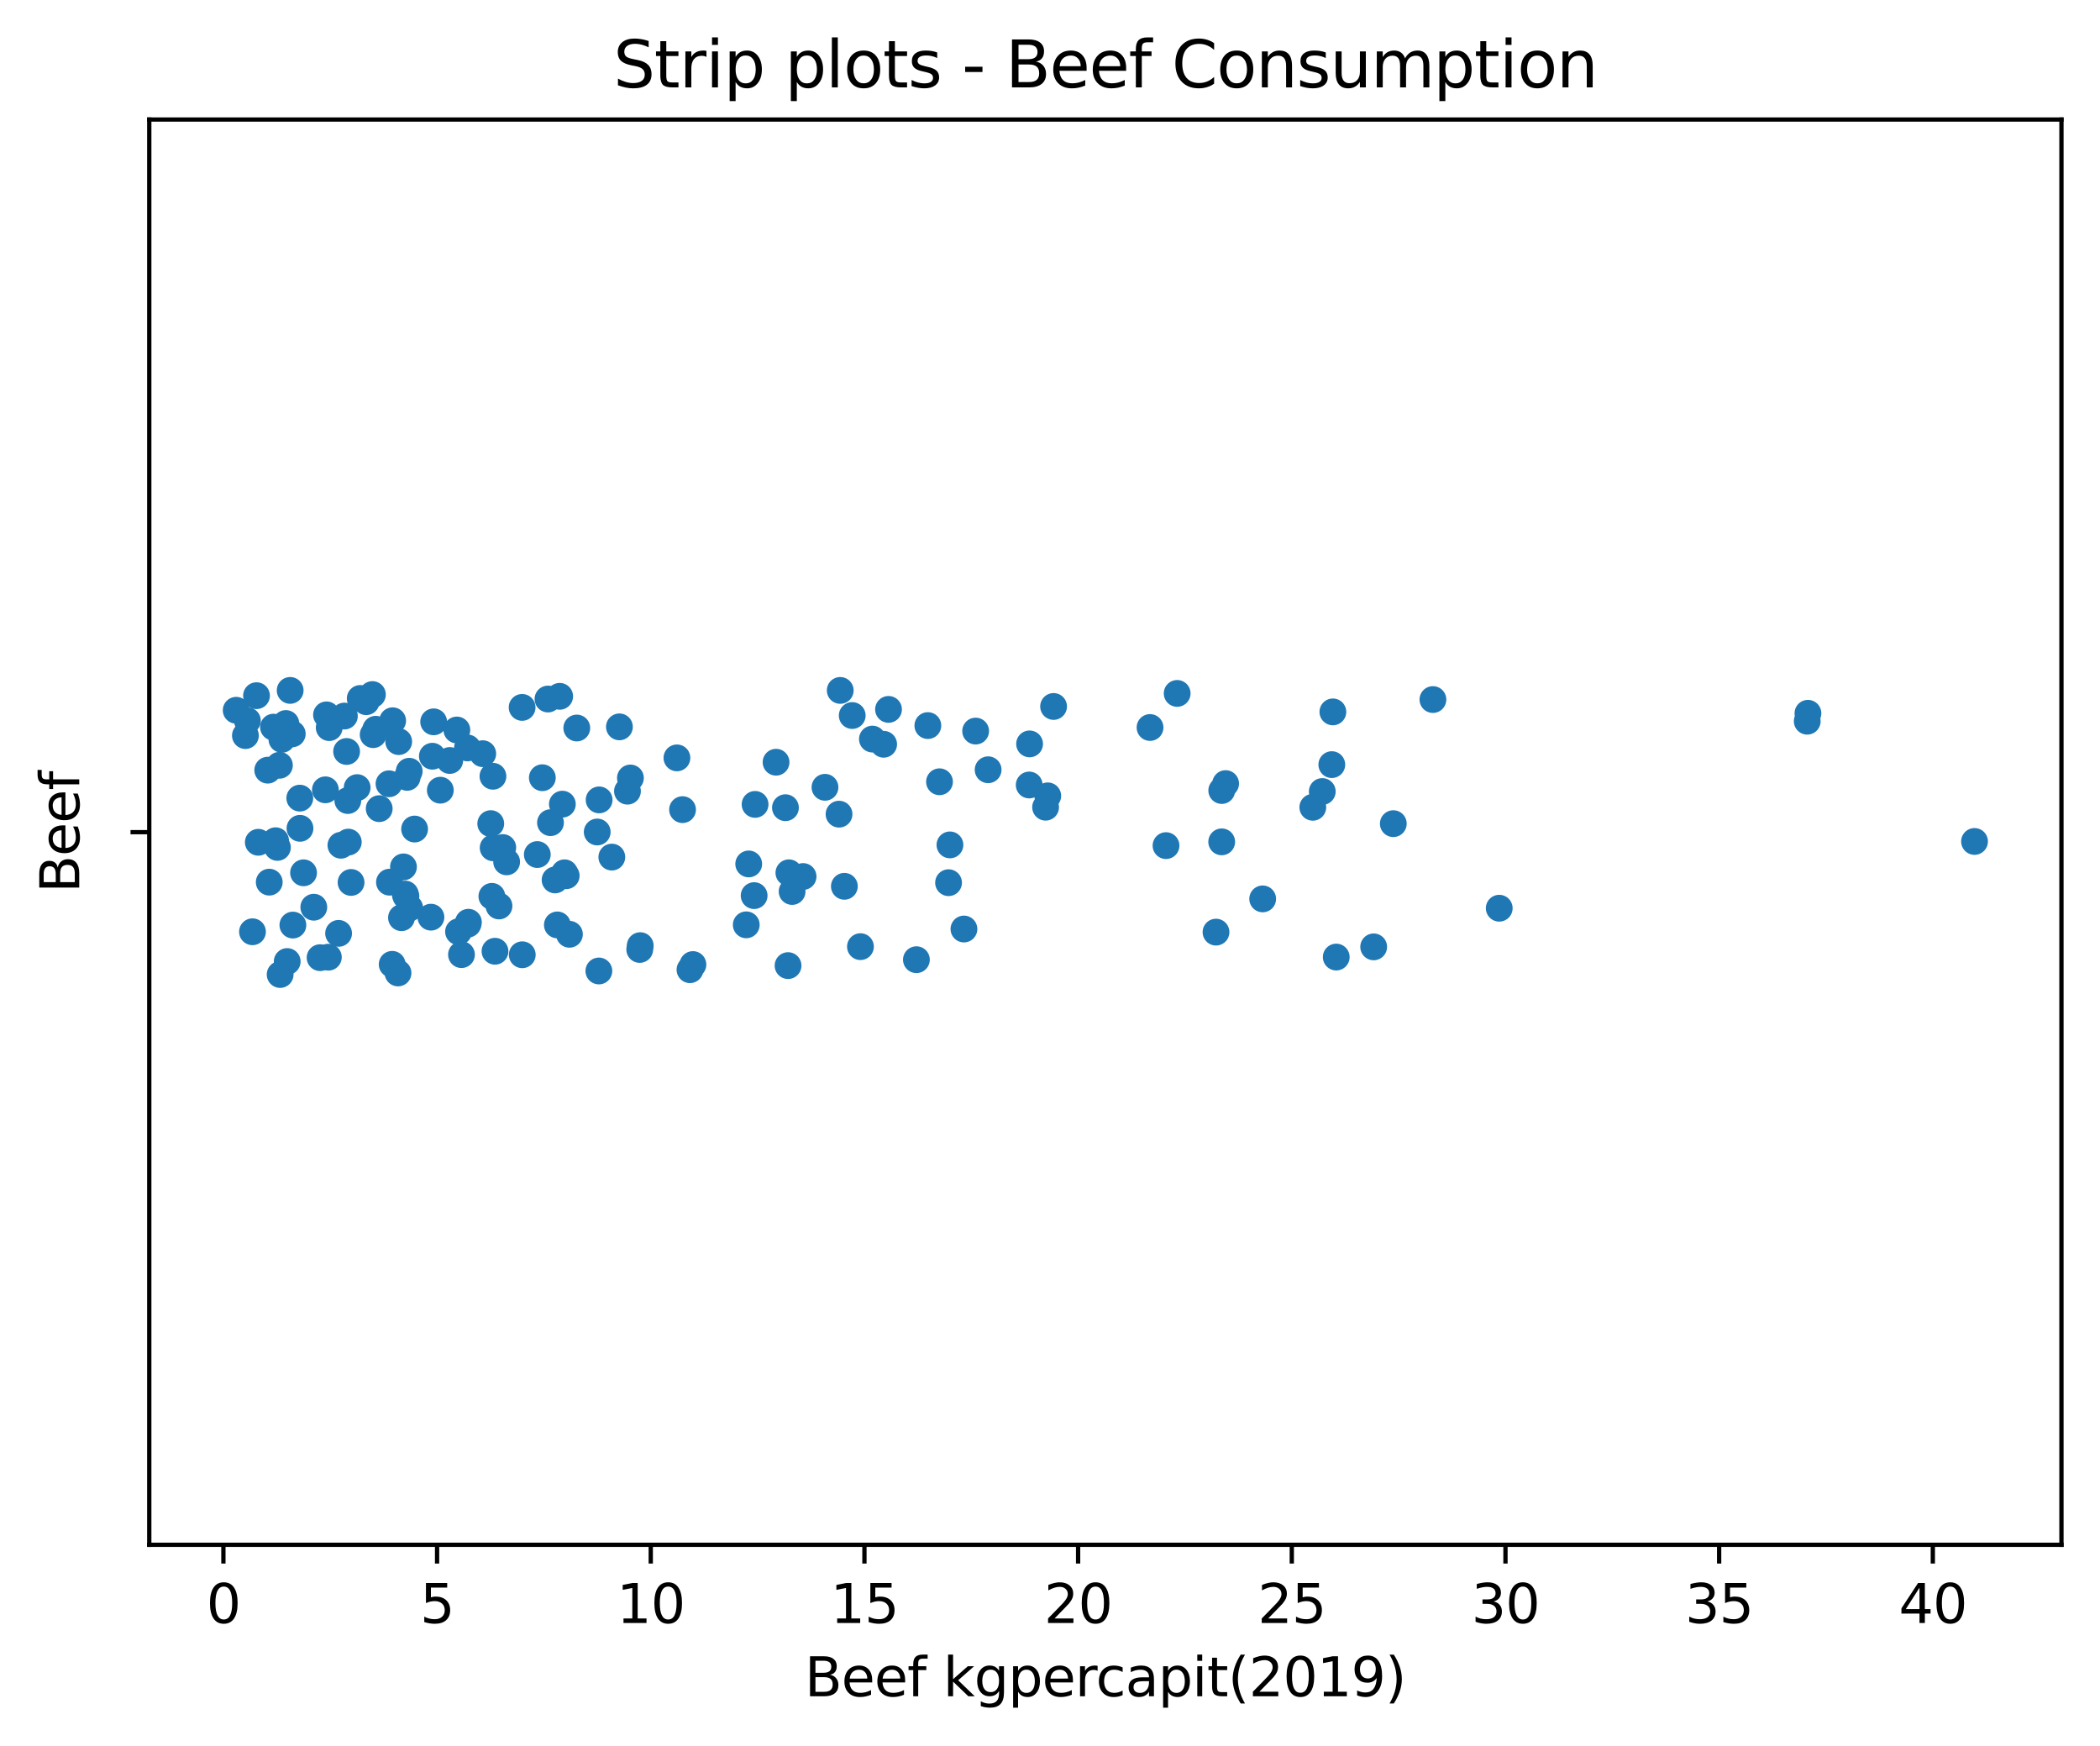 <?xml version="1.0" encoding="utf-8" standalone="no"?>
<!DOCTYPE svg PUBLIC "-//W3C//DTD SVG 1.1//EN"
  "http://www.w3.org/Graphics/SVG/1.1/DTD/svg11.dtd">
<svg xmlns:xlink="http://www.w3.org/1999/xlink" width="392.198pt" height="325.986pt" viewBox="0 0 392.198 325.986" xmlns="http://www.w3.org/2000/svg" version="1.1">
 <defs>
  <style type="text/css">*{stroke-linejoin: round; stroke-linecap: butt}</style>
 </defs>
 <g id="figure_1">
  <g id="patch_1">
   <path d="M 0 325.986 
L 392.198 325.986 
L 392.198 0 
L 0 0 
L 0 325.986 
z
" style="fill: none"/>
  </g>
  <g id="axes_1">
   <g id="patch_2">
    <path d="M 27.878 288.43 
L 384.998 288.43 
L 384.998 22.318 
L 27.878 22.318 
L 27.878 288.43 
z
" style="fill: none"/>
   </g>
   <g id="matplotlib.axis_1">
    <g id="xtick_1">
     <g id="line2d_1">
      <defs>
       <path id="m539101f101" d="M 0 0 
L 0 3.5 
" style="stroke: #000000; stroke-width: 0.8"/>
      </defs>
      <g>
       <use xlink:href="#m539101f101" x="41.722" y="288.43" style="stroke: #000000; stroke-width: 0.8"/>
      </g>
     </g>
     <g id="text_1">
      <!-- 0 -->
      <g transform="translate(38.541 303.029) scale(0.1 -0.1)">
       <defs>
        <path id="DejaVuSans-30" d="M 2034 4250 
Q 1547 4250 1301 3770 
Q 1056 3291 1056 2328 
Q 1056 1369 1301 889 
Q 1547 409 2034 409 
Q 2525 409 2770 889 
Q 3016 1369 3016 2328 
Q 3016 3291 2770 3770 
Q 2525 4250 2034 4250 
z
M 2034 4750 
Q 2819 4750 3233 4129 
Q 3647 3509 3647 2328 
Q 3647 1150 3233 529 
Q 2819 -91 2034 -91 
Q 1250 -91 836 529 
Q 422 1150 422 2328 
Q 422 3509 836 4129 
Q 1250 4750 2034 4750 
z
" transform="scale(0.016)"/>
       </defs>
       <use xlink:href="#DejaVuSans-30"/>
      </g>
     </g>
    </g>
    <g id="xtick_2">
     <g id="line2d_2">
      <g>
       <use xlink:href="#m539101f101" x="81.629" y="288.43" style="stroke: #000000; stroke-width: 0.8"/>
      </g>
     </g>
     <g id="text_2">
      <!-- 5 -->
      <g transform="translate(78.448 303.029) scale(0.1 -0.1)">
       <defs>
        <path id="DejaVuSans-35" d="M 691 4666 
L 3169 4666 
L 3169 4134 
L 1269 4134 
L 1269 2991 
Q 1406 3038 1543 3061 
Q 1681 3084 1819 3084 
Q 2600 3084 3056 2656 
Q 3513 2228 3513 1497 
Q 3513 744 3044 326 
Q 2575 -91 1722 -91 
Q 1428 -91 1123 -41 
Q 819 9 494 109 
L 494 744 
Q 775 591 1075 516 
Q 1375 441 1709 441 
Q 2250 441 2565 725 
Q 2881 1009 2881 1497 
Q 2881 1984 2565 2268 
Q 2250 2553 1709 2553 
Q 1456 2553 1204 2497 
Q 953 2441 691 2322 
L 691 4666 
z
" transform="scale(0.016)"/>
       </defs>
       <use xlink:href="#DejaVuSans-35"/>
      </g>
     </g>
    </g>
    <g id="xtick_3">
     <g id="line2d_3">
      <g>
       <use xlink:href="#m539101f101" x="121.536" y="288.43" style="stroke: #000000; stroke-width: 0.8"/>
      </g>
     </g>
     <g id="text_3">
      <!-- 10 -->
      <g transform="translate(115.173 303.029) scale(0.1 -0.1)">
       <defs>
        <path id="DejaVuSans-31" d="M 794 531 
L 1825 531 
L 1825 4091 
L 703 3866 
L 703 4441 
L 1819 4666 
L 2450 4666 
L 2450 531 
L 3481 531 
L 3481 0 
L 794 0 
L 794 531 
z
" transform="scale(0.016)"/>
       </defs>
       <use xlink:href="#DejaVuSans-31"/>
       <use xlink:href="#DejaVuSans-30" x="63.623"/>
      </g>
     </g>
    </g>
    <g id="xtick_4">
     <g id="line2d_4">
      <g>
       <use xlink:href="#m539101f101" x="161.443" y="288.43" style="stroke: #000000; stroke-width: 0.8"/>
      </g>
     </g>
     <g id="text_4">
      <!-- 15 -->
      <g transform="translate(155.08 303.029) scale(0.1 -0.1)">
       <use xlink:href="#DejaVuSans-31"/>
       <use xlink:href="#DejaVuSans-35" x="63.623"/>
      </g>
     </g>
    </g>
    <g id="xtick_5">
     <g id="line2d_5">
      <g>
       <use xlink:href="#m539101f101" x="201.349" y="288.43" style="stroke: #000000; stroke-width: 0.8"/>
      </g>
     </g>
     <g id="text_5">
      <!-- 20 -->
      <g transform="translate(194.987 303.029) scale(0.1 -0.1)">
       <defs>
        <path id="DejaVuSans-32" d="M 1228 531 
L 3431 531 
L 3431 0 
L 469 0 
L 469 531 
Q 828 903 1448 1529 
Q 2069 2156 2228 2338 
Q 2531 2678 2651 2914 
Q 2772 3150 2772 3378 
Q 2772 3750 2511 3984 
Q 2250 4219 1831 4219 
Q 1534 4219 1204 4116 
Q 875 4013 500 3803 
L 500 4441 
Q 881 4594 1212 4672 
Q 1544 4750 1819 4750 
Q 2544 4750 2975 4387 
Q 3406 4025 3406 3419 
Q 3406 3131 3298 2873 
Q 3191 2616 2906 2266 
Q 2828 2175 2409 1742 
Q 1991 1309 1228 531 
z
" transform="scale(0.016)"/>
       </defs>
       <use xlink:href="#DejaVuSans-32"/>
       <use xlink:href="#DejaVuSans-30" x="63.623"/>
      </g>
     </g>
    </g>
    <g id="xtick_6">
     <g id="line2d_6">
      <g>
       <use xlink:href="#m539101f101" x="241.256" y="288.43" style="stroke: #000000; stroke-width: 0.8"/>
      </g>
     </g>
     <g id="text_6">
      <!-- 25 -->
      <g transform="translate(234.893 303.029) scale(0.1 -0.1)">
       <use xlink:href="#DejaVuSans-32"/>
       <use xlink:href="#DejaVuSans-35" x="63.623"/>
      </g>
     </g>
    </g>
    <g id="xtick_7">
     <g id="line2d_7">
      <g>
       <use xlink:href="#m539101f101" x="281.163" y="288.43" style="stroke: #000000; stroke-width: 0.8"/>
      </g>
     </g>
     <g id="text_7">
      <!-- 30 -->
      <g transform="translate(274.8 303.029) scale(0.1 -0.1)">
       <defs>
        <path id="DejaVuSans-33" d="M 2597 2516 
Q 3050 2419 3304 2112 
Q 3559 1806 3559 1356 
Q 3559 666 3084 287 
Q 2609 -91 1734 -91 
Q 1441 -91 1130 -33 
Q 819 25 488 141 
L 488 750 
Q 750 597 1062 519 
Q 1375 441 1716 441 
Q 2309 441 2620 675 
Q 2931 909 2931 1356 
Q 2931 1769 2642 2001 
Q 2353 2234 1838 2234 
L 1294 2234 
L 1294 2753 
L 1863 2753 
Q 2328 2753 2575 2939 
Q 2822 3125 2822 3475 
Q 2822 3834 2567 4026 
Q 2313 4219 1838 4219 
Q 1578 4219 1281 4162 
Q 984 4106 628 3988 
L 628 4550 
Q 988 4650 1302 4700 
Q 1616 4750 1894 4750 
Q 2613 4750 3031 4423 
Q 3450 4097 3450 3541 
Q 3450 3153 3228 2886 
Q 3006 2619 2597 2516 
z
" transform="scale(0.016)"/>
       </defs>
       <use xlink:href="#DejaVuSans-33"/>
       <use xlink:href="#DejaVuSans-30" x="63.623"/>
      </g>
     </g>
    </g>
    <g id="xtick_8">
     <g id="line2d_8">
      <g>
       <use xlink:href="#m539101f101" x="321.069" y="288.43" style="stroke: #000000; stroke-width: 0.8"/>
      </g>
     </g>
     <g id="text_8">
      <!-- 35 -->
      <g transform="translate(314.707 303.029) scale(0.1 -0.1)">
       <use xlink:href="#DejaVuSans-33"/>
       <use xlink:href="#DejaVuSans-35" x="63.623"/>
      </g>
     </g>
    </g>
    <g id="xtick_9">
     <g id="line2d_9">
      <g>
       <use xlink:href="#m539101f101" x="360.976" y="288.43" style="stroke: #000000; stroke-width: 0.8"/>
      </g>
     </g>
     <g id="text_9">
      <!-- 40 -->
      <g transform="translate(354.614 303.029) scale(0.1 -0.1)">
       <defs>
        <path id="DejaVuSans-34" d="M 2419 4116 
L 825 1625 
L 2419 1625 
L 2419 4116 
z
M 2253 4666 
L 3047 4666 
L 3047 1625 
L 3713 1625 
L 3713 1100 
L 3047 1100 
L 3047 0 
L 2419 0 
L 2419 1100 
L 313 1100 
L 313 1709 
L 2253 4666 
z
" transform="scale(0.016)"/>
       </defs>
       <use xlink:href="#DejaVuSans-34"/>
       <use xlink:href="#DejaVuSans-30" x="63.623"/>
      </g>
     </g>
    </g>
    <g id="text_10">
     <!-- Beef kgpercapit(2019) -->
     <g transform="translate(150.279 316.707) scale(0.1 -0.1)">
      <defs>
       <path id="DejaVuSans-42" d="M 1259 2228 
L 1259 519 
L 2272 519 
Q 2781 519 3026 730 
Q 3272 941 3272 1375 
Q 3272 1813 3026 2020 
Q 2781 2228 2272 2228 
L 1259 2228 
z
M 1259 4147 
L 1259 2741 
L 2194 2741 
Q 2656 2741 2882 2914 
Q 3109 3088 3109 3444 
Q 3109 3797 2882 3972 
Q 2656 4147 2194 4147 
L 1259 4147 
z
M 628 4666 
L 2241 4666 
Q 2963 4666 3353 4366 
Q 3744 4066 3744 3513 
Q 3744 3084 3544 2831 
Q 3344 2578 2956 2516 
Q 3422 2416 3680 2098 
Q 3938 1781 3938 1306 
Q 3938 681 3513 340 
Q 3088 0 2303 0 
L 628 0 
L 628 4666 
z
" transform="scale(0.016)"/>
       <path id="DejaVuSans-65" d="M 3597 1894 
L 3597 1613 
L 953 1613 
Q 991 1019 1311 708 
Q 1631 397 2203 397 
Q 2534 397 2845 478 
Q 3156 559 3463 722 
L 3463 178 
Q 3153 47 2828 -22 
Q 2503 -91 2169 -91 
Q 1331 -91 842 396 
Q 353 884 353 1716 
Q 353 2575 817 3079 
Q 1281 3584 2069 3584 
Q 2775 3584 3186 3129 
Q 3597 2675 3597 1894 
z
M 3022 2063 
Q 3016 2534 2758 2815 
Q 2500 3097 2075 3097 
Q 1594 3097 1305 2825 
Q 1016 2553 972 2059 
L 3022 2063 
z
" transform="scale(0.016)"/>
       <path id="DejaVuSans-66" d="M 2375 4863 
L 2375 4384 
L 1825 4384 
Q 1516 4384 1395 4259 
Q 1275 4134 1275 3809 
L 1275 3500 
L 2222 3500 
L 2222 3053 
L 1275 3053 
L 1275 0 
L 697 0 
L 697 3053 
L 147 3053 
L 147 3500 
L 697 3500 
L 697 3744 
Q 697 4328 969 4595 
Q 1241 4863 1831 4863 
L 2375 4863 
z
" transform="scale(0.016)"/>
       <path id="DejaVuSans-20" transform="scale(0.016)"/>
       <path id="DejaVuSans-6b" d="M 581 4863 
L 1159 4863 
L 1159 1991 
L 2875 3500 
L 3609 3500 
L 1753 1863 
L 3688 0 
L 2938 0 
L 1159 1709 
L 1159 0 
L 581 0 
L 581 4863 
z
" transform="scale(0.016)"/>
       <path id="DejaVuSans-67" d="M 2906 1791 
Q 2906 2416 2648 2759 
Q 2391 3103 1925 3103 
Q 1463 3103 1205 2759 
Q 947 2416 947 1791 
Q 947 1169 1205 825 
Q 1463 481 1925 481 
Q 2391 481 2648 825 
Q 2906 1169 2906 1791 
z
M 3481 434 
Q 3481 -459 3084 -895 
Q 2688 -1331 1869 -1331 
Q 1566 -1331 1297 -1286 
Q 1028 -1241 775 -1147 
L 775 -588 
Q 1028 -725 1275 -790 
Q 1522 -856 1778 -856 
Q 2344 -856 2625 -561 
Q 2906 -266 2906 331 
L 2906 616 
Q 2728 306 2450 153 
Q 2172 0 1784 0 
Q 1141 0 747 490 
Q 353 981 353 1791 
Q 353 2603 747 3093 
Q 1141 3584 1784 3584 
Q 2172 3584 2450 3431 
Q 2728 3278 2906 2969 
L 2906 3500 
L 3481 3500 
L 3481 434 
z
" transform="scale(0.016)"/>
       <path id="DejaVuSans-70" d="M 1159 525 
L 1159 -1331 
L 581 -1331 
L 581 3500 
L 1159 3500 
L 1159 2969 
Q 1341 3281 1617 3432 
Q 1894 3584 2278 3584 
Q 2916 3584 3314 3078 
Q 3713 2572 3713 1747 
Q 3713 922 3314 415 
Q 2916 -91 2278 -91 
Q 1894 -91 1617 61 
Q 1341 213 1159 525 
z
M 3116 1747 
Q 3116 2381 2855 2742 
Q 2594 3103 2138 3103 
Q 1681 3103 1420 2742 
Q 1159 2381 1159 1747 
Q 1159 1113 1420 752 
Q 1681 391 2138 391 
Q 2594 391 2855 752 
Q 3116 1113 3116 1747 
z
" transform="scale(0.016)"/>
       <path id="DejaVuSans-72" d="M 2631 2963 
Q 2534 3019 2420 3045 
Q 2306 3072 2169 3072 
Q 1681 3072 1420 2755 
Q 1159 2438 1159 1844 
L 1159 0 
L 581 0 
L 581 3500 
L 1159 3500 
L 1159 2956 
Q 1341 3275 1631 3429 
Q 1922 3584 2338 3584 
Q 2397 3584 2469 3576 
Q 2541 3569 2628 3553 
L 2631 2963 
z
" transform="scale(0.016)"/>
       <path id="DejaVuSans-63" d="M 3122 3366 
L 3122 2828 
Q 2878 2963 2633 3030 
Q 2388 3097 2138 3097 
Q 1578 3097 1268 2742 
Q 959 2388 959 1747 
Q 959 1106 1268 751 
Q 1578 397 2138 397 
Q 2388 397 2633 464 
Q 2878 531 3122 666 
L 3122 134 
Q 2881 22 2623 -34 
Q 2366 -91 2075 -91 
Q 1284 -91 818 406 
Q 353 903 353 1747 
Q 353 2603 823 3093 
Q 1294 3584 2113 3584 
Q 2378 3584 2631 3529 
Q 2884 3475 3122 3366 
z
" transform="scale(0.016)"/>
       <path id="DejaVuSans-61" d="M 2194 1759 
Q 1497 1759 1228 1600 
Q 959 1441 959 1056 
Q 959 750 1161 570 
Q 1363 391 1709 391 
Q 2188 391 2477 730 
Q 2766 1069 2766 1631 
L 2766 1759 
L 2194 1759 
z
M 3341 1997 
L 3341 0 
L 2766 0 
L 2766 531 
Q 2569 213 2275 61 
Q 1981 -91 1556 -91 
Q 1019 -91 701 211 
Q 384 513 384 1019 
Q 384 1609 779 1909 
Q 1175 2209 1959 2209 
L 2766 2209 
L 2766 2266 
Q 2766 2663 2505 2880 
Q 2244 3097 1772 3097 
Q 1472 3097 1187 3025 
Q 903 2953 641 2809 
L 641 3341 
Q 956 3463 1253 3523 
Q 1550 3584 1831 3584 
Q 2591 3584 2966 3190 
Q 3341 2797 3341 1997 
z
" transform="scale(0.016)"/>
       <path id="DejaVuSans-69" d="M 603 3500 
L 1178 3500 
L 1178 0 
L 603 0 
L 603 3500 
z
M 603 4863 
L 1178 4863 
L 1178 4134 
L 603 4134 
L 603 4863 
z
" transform="scale(0.016)"/>
       <path id="DejaVuSans-74" d="M 1172 4494 
L 1172 3500 
L 2356 3500 
L 2356 3053 
L 1172 3053 
L 1172 1153 
Q 1172 725 1289 603 
Q 1406 481 1766 481 
L 2356 481 
L 2356 0 
L 1766 0 
Q 1100 0 847 248 
Q 594 497 594 1153 
L 594 3053 
L 172 3053 
L 172 3500 
L 594 3500 
L 594 4494 
L 1172 4494 
z
" transform="scale(0.016)"/>
       <path id="DejaVuSans-28" d="M 1984 4856 
Q 1566 4138 1362 3434 
Q 1159 2731 1159 2009 
Q 1159 1288 1364 580 
Q 1569 -128 1984 -844 
L 1484 -844 
Q 1016 -109 783 600 
Q 550 1309 550 2009 
Q 550 2706 781 3412 
Q 1013 4119 1484 4856 
L 1984 4856 
z
" transform="scale(0.016)"/>
       <path id="DejaVuSans-39" d="M 703 97 
L 703 672 
Q 941 559 1184 500 
Q 1428 441 1663 441 
Q 2288 441 2617 861 
Q 2947 1281 2994 2138 
Q 2813 1869 2534 1725 
Q 2256 1581 1919 1581 
Q 1219 1581 811 2004 
Q 403 2428 403 3163 
Q 403 3881 828 4315 
Q 1253 4750 1959 4750 
Q 2769 4750 3195 4129 
Q 3622 3509 3622 2328 
Q 3622 1225 3098 567 
Q 2575 -91 1691 -91 
Q 1453 -91 1209 -44 
Q 966 3 703 97 
z
M 1959 2075 
Q 2384 2075 2632 2365 
Q 2881 2656 2881 3163 
Q 2881 3666 2632 3958 
Q 2384 4250 1959 4250 
Q 1534 4250 1286 3958 
Q 1038 3666 1038 3163 
Q 1038 2656 1286 2365 
Q 1534 2075 1959 2075 
z
" transform="scale(0.016)"/>
       <path id="DejaVuSans-29" d="M 513 4856 
L 1013 4856 
Q 1481 4119 1714 3412 
Q 1947 2706 1947 2009 
Q 1947 1309 1714 600 
Q 1481 -109 1013 -844 
L 513 -844 
Q 928 -128 1133 580 
Q 1338 1288 1338 2009 
Q 1338 2731 1133 3434 
Q 928 4138 513 4856 
z
" transform="scale(0.016)"/>
      </defs>
      <use xlink:href="#DejaVuSans-42"/>
      <use xlink:href="#DejaVuSans-65" x="68.604"/>
      <use xlink:href="#DejaVuSans-65" x="130.127"/>
      <use xlink:href="#DejaVuSans-66" x="191.65"/>
      <use xlink:href="#DejaVuSans-20" x="226.855"/>
      <use xlink:href="#DejaVuSans-6b" x="258.643"/>
      <use xlink:href="#DejaVuSans-67" x="316.553"/>
      <use xlink:href="#DejaVuSans-70" x="380.029"/>
      <use xlink:href="#DejaVuSans-65" x="443.506"/>
      <use xlink:href="#DejaVuSans-72" x="505.029"/>
      <use xlink:href="#DejaVuSans-63" x="543.893"/>
      <use xlink:href="#DejaVuSans-61" x="598.873"/>
      <use xlink:href="#DejaVuSans-70" x="660.152"/>
      <use xlink:href="#DejaVuSans-69" x="723.629"/>
      <use xlink:href="#DejaVuSans-74" x="751.412"/>
      <use xlink:href="#DejaVuSans-28" x="790.621"/>
      <use xlink:href="#DejaVuSans-32" x="829.635"/>
      <use xlink:href="#DejaVuSans-30" x="893.258"/>
      <use xlink:href="#DejaVuSans-31" x="956.881"/>
      <use xlink:href="#DejaVuSans-39" x="1020.504"/>
      <use xlink:href="#DejaVuSans-29" x="1084.127"/>
     </g>
    </g>
   </g>
   <g id="matplotlib.axis_2">
    <g id="ytick_1">
     <g id="line2d_10">
      <defs>
       <path id="m9197cfff91" d="M 0 0 
L -3.5 0 
" style="stroke: #000000; stroke-width: 0.8"/>
      </defs>
      <g>
       <use xlink:href="#m9197cfff91" x="27.878" y="155.374" style="stroke: #000000; stroke-width: 0.8"/>
      </g>
     </g>
    </g>
    <g id="text_11">
     <!-- Beef -->
     <g transform="translate(14.798 166.718) rotate(-90) scale(0.1 -0.1)">
      <use xlink:href="#DejaVuSans-42"/>
      <use xlink:href="#DejaVuSans-65" x="68.604"/>
      <use xlink:href="#DejaVuSans-65" x="130.127"/>
      <use xlink:href="#DejaVuSans-66" x="191.65"/>
     </g>
    </g>
   </g>
   <g id="patch_3">
    <path d="M 27.878 288.43 
L 27.878 22.318 
" style="fill: none; stroke: #000000; stroke-width: 0.8; stroke-linejoin: miter; stroke-linecap: square"/>
   </g>
   <g id="patch_4">
    <path d="M 384.998 288.43 
L 384.998 22.318 
" style="fill: none; stroke: #000000; stroke-width: 0.8; stroke-linejoin: miter; stroke-linecap: square"/>
   </g>
   <g id="patch_5">
    <path d="M 27.878 288.43 
L 384.998 288.43 
" style="fill: none; stroke: #000000; stroke-width: 0.8; stroke-linejoin: miter; stroke-linecap: square"/>
   </g>
   <g id="patch_6">
    <path d="M 27.878 22.318 
L 384.998 22.318 
" style="fill: none; stroke: #000000; stroke-width: 0.8; stroke-linejoin: miter; stroke-linecap: square"/>
   </g>
   <g id="PathCollection_1">
    <defs>
     <path id="m885dc942b7" d="M 0 2.5 
C 0.663 2.5 1.299 2.237 1.768 1.768 
C 2.237 1.299 2.5 0.663 2.5 0 
C 2.5 -0.663 2.237 -1.299 1.768 -1.768 
C 1.299 -2.237 0.663 -2.5 0 -2.5 
C -0.663 -2.5 -1.299 -2.237 -1.768 -1.768 
C -2.237 -1.299 -2.5 -0.663 -2.5 0 
C -2.5 0.663 -2.237 1.299 -1.768 1.768 
C -1.299 2.237 -0.663 2.5 0 2.5 
z
"/>
    </defs>
    <g clip-path="url(#p17b2473421)">
     <use xlink:href="#m885dc942b7" x="63.669" y="157.816" style="fill: #1f77b4"/>
     <use xlink:href="#m885dc942b7" x="147.334" y="162.959" style="fill: #1f77b4"/>
     <use xlink:href="#m885dc942b7" x="80.747" y="141.196" style="fill: #1f77b4"/>
     <use xlink:href="#m885dc942b7" x="74.461" y="138.465" style="fill: #1f77b4"/>
     <use xlink:href="#m885dc942b7" x="245.182" y="150.729" style="fill: #1f77b4"/>
     <use xlink:href="#m885dc942b7" x="248.929" y="132.916" style="fill: #1f77b4"/>
     <use xlink:href="#m885dc942b7" x="171.149" y="179.185" style="fill: #1f77b4"/>
     <use xlink:href="#m885dc942b7" x="139.372" y="172.675" style="fill: #1f77b4"/>
     <use xlink:href="#m885dc942b7" x="93.895" y="158.244" style="fill: #1f77b4"/>
     <use xlink:href="#m885dc942b7" x="128.861" y="181.051" style="fill: #1f77b4"/>
     <use xlink:href="#m885dc942b7" x="51.472" y="156.972" style="fill: #1f77b4"/>
     <use xlink:href="#m885dc942b7" x="126.424" y="141.504" style="fill: #1f77b4"/>
     <use xlink:href="#m885dc942b7" x="195.276" y="150.713" style="fill: #1f77b4"/>
     <use xlink:href="#m885dc942b7" x="156.701" y="152.013" style="fill: #1f77b4"/>
     <use xlink:href="#m885dc942b7" x="75.351" y="161.858" style="fill: #1f77b4"/>
     <use xlink:href="#m885dc942b7" x="69.695" y="137.168" style="fill: #1f77b4"/>
     <use xlink:href="#m885dc942b7" x="115.684" y="135.712" style="fill: #1f77b4"/>
     <use xlink:href="#m885dc942b7" x="219.849" y="129.468" style="fill: #1f77b4"/>
     <use xlink:href="#m885dc942b7" x="149.986" y="163.655" style="fill: #1f77b4"/>
     <use xlink:href="#m885dc942b7" x="85.635" y="173.957" style="fill: #1f77b4"/>
     <use xlink:href="#m885dc942b7" x="337.521" y="134.659" style="fill: #1f77b4"/>
     <use xlink:href="#m885dc942b7" x="73.331" y="134.57" style="fill: #1f77b4"/>
     <use xlink:href="#m885dc942b7" x="91.653" y="153.778" style="fill: #1f77b4"/>
     <use xlink:href="#m885dc942b7" x="52.185" y="142.888" style="fill: #1f77b4"/>
     <use xlink:href="#m885dc942b7" x="72.736" y="164.712" style="fill: #1f77b4"/>
     <use xlink:href="#m885dc942b7" x="67.276" y="130.409" style="fill: #1f77b4"/>
     <use xlink:href="#m885dc942b7" x="246.949" y="147.784" style="fill: #1f77b4"/>
     <use xlink:href="#m885dc942b7" x="192.216" y="146.566" style="fill: #1f77b4"/>
     <use xlink:href="#m885dc942b7" x="256.55" y="176.789" style="fill: #1f77b4"/>
     <use xlink:href="#m885dc942b7" x="228.899" y="146.306" style="fill: #1f77b4"/>
     <use xlink:href="#m885dc942b7" x="91.863" y="167.357" style="fill: #1f77b4"/>
     <use xlink:href="#m885dc942b7" x="159.163" y="133.595" style="fill: #1f77b4"/>
     <use xlink:href="#m885dc942b7" x="64.732" y="140.309" style="fill: #1f77b4"/>
     <use xlink:href="#m885dc942b7" x="140.843" y="167.222" style="fill: #1f77b4"/>
     <use xlink:href="#m885dc942b7" x="52.32" y="181.95" style="fill: #1f77b4"/>
     <use xlink:href="#m885dc942b7" x="103.67" y="164.291" style="fill: #1f77b4"/>
     <use xlink:href="#m885dc942b7" x="97.539" y="178.265" style="fill: #1f77b4"/>
     <use xlink:href="#m885dc942b7" x="129.41" y="180.091" style="fill: #1f77b4"/>
     <use xlink:href="#m885dc942b7" x="44.111" y="132.614" style="fill: #1f77b4"/>
     <use xlink:href="#m885dc942b7" x="235.82" y="167.83" style="fill: #1f77b4"/>
     <use xlink:href="#m885dc942b7" x="87.303" y="139.643" style="fill: #1f77b4"/>
     <use xlink:href="#m885dc942b7" x="92.447" y="177.607" style="fill: #1f77b4"/>
     <use xlink:href="#m885dc942b7" x="147.178" y="180.289" style="fill: #1f77b4"/>
     <use xlink:href="#m885dc942b7" x="107.721" y="135.926" style="fill: #1f77b4"/>
     <use xlink:href="#m885dc942b7" x="111.846" y="181.291" style="fill: #1f77b4"/>
     <use xlink:href="#m885dc942b7" x="105.028" y="150.143" style="fill: #1f77b4"/>
     <use xlink:href="#m885dc942b7" x="70.176" y="136.16" style="fill: #1f77b4"/>
     <use xlink:href="#m885dc942b7" x="66.702" y="147.055" style="fill: #1f77b4"/>
     <use xlink:href="#m885dc942b7" x="184.543" y="143.722" style="fill: #1f77b4"/>
     <use xlink:href="#m885dc942b7" x="214.782" y="135.832" style="fill: #1f77b4"/>
     <use xlink:href="#m885dc942b7" x="82.235" y="147.538" style="fill: #1f77b4"/>
     <use xlink:href="#m885dc942b7" x="68.385" y="131.014" style="fill: #1f77b4"/>
     <use xlink:href="#m885dc942b7" x="100.347" y="159.553" style="fill: #1f77b4"/>
     <use xlink:href="#m885dc942b7" x="156.923" y="128.908" style="fill: #1f77b4"/>
     <use xlink:href="#m885dc942b7" x="51.812" y="158.218" style="fill: #1f77b4"/>
     <use xlink:href="#m885dc942b7" x="160.699" y="176.749" style="fill: #1f77b4"/>
     <use xlink:href="#m885dc942b7" x="139.831" y="161.306" style="fill: #1f77b4"/>
     <use xlink:href="#m885dc942b7" x="111.537" y="155.341" style="fill: #1f77b4"/>
     <use xlink:href="#m885dc942b7" x="70.822" y="150.982" style="fill: #1f77b4"/>
     <use xlink:href="#m885dc942b7" x="73.243" y="180.05" style="fill: #1f77b4"/>
     <use xlink:href="#m885dc942b7" x="76.036" y="145.142" style="fill: #1f77b4"/>
     <use xlink:href="#m885dc942b7" x="92.102" y="158.294" style="fill: #1f77b4"/>
     <use xlink:href="#m885dc942b7" x="80.482" y="171.245" style="fill: #1f77b4"/>
     <use xlink:href="#m885dc942b7" x="154.073" y="146.996" style="fill: #1f77b4"/>
     <use xlink:href="#m885dc942b7" x="50.002" y="143.797" style="fill: #1f77b4"/>
     <use xlink:href="#m885dc942b7" x="64.958" y="149.468" style="fill: #1f77b4"/>
     <use xlink:href="#m885dc942b7" x="64.319" y="133.694" style="fill: #1f77b4"/>
     <use xlink:href="#m885dc942b7" x="196.769" y="131.904" style="fill: #1f77b4"/>
     <use xlink:href="#m885dc942b7" x="260.216" y="153.784" style="fill: #1f77b4"/>
     <use xlink:href="#m885dc942b7" x="177.412" y="157.75" style="fill: #1f77b4"/>
     <use xlink:href="#m885dc942b7" x="77.432" y="154.79" style="fill: #1f77b4"/>
     <use xlink:href="#m885dc942b7" x="119.477" y="177.271" style="fill: #1f77b4"/>
     <use xlink:href="#m885dc942b7" x="92.063" y="144.935" style="fill: #1f77b4"/>
     <use xlink:href="#m885dc942b7" x="248.73" y="142.763" style="fill: #1f77b4"/>
     <use xlink:href="#m885dc942b7" x="93.194" y="169.153" style="fill: #1f77b4"/>
     <use xlink:href="#m885dc942b7" x="165.941" y="132.451" style="fill: #1f77b4"/>
     <use xlink:href="#m885dc942b7" x="105.434" y="162.961" style="fill: #1f77b4"/>
     <use xlink:href="#m885dc942b7" x="90.159" y="140.723" style="fill: #1f77b4"/>
     <use xlink:href="#m885dc942b7" x="53.383" y="135.085" style="fill: #1f77b4"/>
     <use xlink:href="#m885dc942b7" x="45.833" y="137.34" style="fill: #1f77b4"/>
     <use xlink:href="#m885dc942b7" x="61.485" y="135.851" style="fill: #1f77b4"/>
     <use xlink:href="#m885dc942b7" x="85.324" y="136.297" style="fill: #1f77b4"/>
     <use xlink:href="#m885dc942b7" x="249.558" y="178.694" style="fill: #1f77b4"/>
     <use xlink:href="#m885dc942b7" x="54.7" y="172.72" style="fill: #1f77b4"/>
     <use xlink:href="#m885dc942b7" x="65.048" y="157.228" style="fill: #1f77b4"/>
     <use xlink:href="#m885dc942b7" x="86.187" y="178.24" style="fill: #1f77b4"/>
     <use xlink:href="#m885dc942b7" x="74.982" y="171.344" style="fill: #1f77b4"/>
     <use xlink:href="#m885dc942b7" x="94.621" y="160.917" style="fill: #1f77b4"/>
     <use xlink:href="#m885dc942b7" x="162.931" y="137.994" style="fill: #1f77b4"/>
     <use xlink:href="#m885dc942b7" x="59.78" y="178.806" style="fill: #1f77b4"/>
     <use xlink:href="#m885dc942b7" x="106.349" y="174.438" style="fill: #1f77b4"/>
     <use xlink:href="#m885dc942b7" x="46.204" y="134.56" style="fill: #1f77b4"/>
     <use xlink:href="#m885dc942b7" x="114.265" y="160.029" style="fill: #1f77b4"/>
     <use xlink:href="#m885dc942b7" x="65.565" y="164.761" style="fill: #1f77b4"/>
     <use xlink:href="#m885dc942b7" x="119.57" y="176.561" style="fill: #1f77b4"/>
     <use xlink:href="#m885dc942b7" x="165.03" y="138.961" style="fill: #1f77b4"/>
     <use xlink:href="#m885dc942b7" x="182.213" y="136.498" style="fill: #1f77b4"/>
     <use xlink:href="#m885dc942b7" x="60.772" y="147.469" style="fill: #1f77b4"/>
     <use xlink:href="#m885dc942b7" x="61.325" y="178.717" style="fill: #1f77b4"/>
     <use xlink:href="#m885dc942b7" x="54.582" y="137.016" style="fill: #1f77b4"/>
     <use xlink:href="#m885dc942b7" x="48.244" y="157.261" style="fill: #1f77b4"/>
     <use xlink:href="#m885dc942b7" x="104.095" y="172.692" style="fill: #1f77b4"/>
     <use xlink:href="#m885dc942b7" x="180.027" y="173.456" style="fill: #1f77b4"/>
     <use xlink:href="#m885dc942b7" x="127.473" y="151.166" style="fill: #1f77b4"/>
     <use xlink:href="#m885dc942b7" x="117.738" y="145.258" style="fill: #1f77b4"/>
     <use xlink:href="#m885dc942b7" x="173.287" y="135.474" style="fill: #1f77b4"/>
     <use xlink:href="#m885dc942b7" x="47.154" y="173.969" style="fill: #1f77b4"/>
     <use xlink:href="#m885dc942b7" x="227.103" y="174.037" style="fill: #1f77b4"/>
     <use xlink:href="#m885dc942b7" x="76.425" y="144.002" style="fill: #1f77b4"/>
     <use xlink:href="#m885dc942b7" x="69.553" y="129.681" style="fill: #1f77b4"/>
     <use xlink:href="#m885dc942b7" x="50.285" y="164.706" style="fill: #1f77b4"/>
     <use xlink:href="#m885dc942b7" x="195.681" y="148.595" style="fill: #1f77b4"/>
     <use xlink:href="#m885dc942b7" x="104.527" y="130.012" style="fill: #1f77b4"/>
     <use xlink:href="#m885dc942b7" x="58.605" y="169.385" style="fill: #1f77b4"/>
     <use xlink:href="#m885dc942b7" x="75.682" y="166.931" style="fill: #1f77b4"/>
     <use xlink:href="#m885dc942b7" x="146.691" y="150.804" style="fill: #1f77b4"/>
     <use xlink:href="#m885dc942b7" x="63.237" y="174.268" style="fill: #1f77b4"/>
     <use xlink:href="#m885dc942b7" x="111.893" y="149.347" style="fill: #1f77b4"/>
     <use xlink:href="#m885dc942b7" x="80.992" y="134.773" style="fill: #1f77b4"/>
     <use xlink:href="#m885dc942b7" x="53.639" y="179.527" style="fill: #1f77b4"/>
     <use xlink:href="#m885dc942b7" x="83.992" y="141.992" style="fill: #1f77b4"/>
     <use xlink:href="#m885dc942b7" x="52.649" y="138.047" style="fill: #1f77b4"/>
     <use xlink:href="#m885dc942b7" x="87.481" y="172.191" style="fill: #1f77b4"/>
     <use xlink:href="#m885dc942b7" x="157.696" y="165.482" style="fill: #1f77b4"/>
     <use xlink:href="#m885dc942b7" x="56.691" y="162.961" style="fill: #1f77b4"/>
     <use xlink:href="#m885dc942b7" x="177.153" y="164.807" style="fill: #1f77b4"/>
     <use xlink:href="#m885dc942b7" x="147.935" y="166.449" style="fill: #1f77b4"/>
     <use xlink:href="#m885dc942b7" x="51.077" y="135.764" style="fill: #1f77b4"/>
     <use xlink:href="#m885dc942b7" x="105.745" y="163.509" style="fill: #1f77b4"/>
     <use xlink:href="#m885dc942b7" x="75.81" y="167.339" style="fill: #1f77b4"/>
     <use xlink:href="#m885dc942b7" x="228.175" y="147.597" style="fill: #1f77b4"/>
     <use xlink:href="#m885dc942b7" x="192.287" y="138.893" style="fill: #1f77b4"/>
     <use xlink:href="#m885dc942b7" x="56.026" y="154.657" style="fill: #1f77b4"/>
     <use xlink:href="#m885dc942b7" x="228.166" y="157.181" style="fill: #1f77b4"/>
     <use xlink:href="#m885dc942b7" x="102.809" y="153.598" style="fill: #1f77b4"/>
     <use xlink:href="#m885dc942b7" x="54.191" y="128.906" style="fill: #1f77b4"/>
     <use xlink:href="#m885dc942b7" x="55.989" y="149.019" style="fill: #1f77b4"/>
     <use xlink:href="#m885dc942b7" x="47.905" y="129.891" style="fill: #1f77b4"/>
     <use xlink:href="#m885dc942b7" x="76.516" y="169.522" style="fill: #1f77b4"/>
     <use xlink:href="#m885dc942b7" x="74.335" y="181.663" style="fill: #1f77b4"/>
     <use xlink:href="#m885dc942b7" x="144.937" y="142.314" style="fill: #1f77b4"/>
     <use xlink:href="#m885dc942b7" x="217.767" y="157.886" style="fill: #1f77b4"/>
     <use xlink:href="#m885dc942b7" x="72.655" y="146.338" style="fill: #1f77b4"/>
     <use xlink:href="#m885dc942b7" x="101.288" y="145.207" style="fill: #1f77b4"/>
     <use xlink:href="#m885dc942b7" x="97.511" y="132.079" style="fill: #1f77b4"/>
     <use xlink:href="#m885dc942b7" x="175.462" y="145.965" style="fill: #1f77b4"/>
     <use xlink:href="#m885dc942b7" x="337.654" y="133.176" style="fill: #1f77b4"/>
     <use xlink:href="#m885dc942b7" x="267.614" y="130.613" style="fill: #1f77b4"/>
     <use xlink:href="#m885dc942b7" x="280" y="169.573" style="fill: #1f77b4"/>
     <use xlink:href="#m885dc942b7" x="102.342" y="130.515" style="fill: #1f77b4"/>
     <use xlink:href="#m885dc942b7" x="141.019" y="150.189" style="fill: #1f77b4"/>
     <use xlink:href="#m885dc942b7" x="87.381" y="172.551" style="fill: #1f77b4"/>
     <use xlink:href="#m885dc942b7" x="60.979" y="133.473" style="fill: #1f77b4"/>
     <use xlink:href="#m885dc942b7" x="117.186" y="147.722" style="fill: #1f77b4"/>
     <use xlink:href="#m885dc942b7" x="368.765" y="157.108" style="fill: #1f77b4"/>
    </g>
   </g>
   <g id="text_12">
    <!-- Strip plots - Beef Consumption -->
    <g transform="translate(114.567 16.318) scale(0.12 -0.12)">
     <defs>
      <path id="DejaVuSans-53" d="M 3425 4513 
L 3425 3897 
Q 3066 4069 2747 4153 
Q 2428 4238 2131 4238 
Q 1616 4238 1336 4038 
Q 1056 3838 1056 3469 
Q 1056 3159 1242 3001 
Q 1428 2844 1947 2747 
L 2328 2669 
Q 3034 2534 3370 2195 
Q 3706 1856 3706 1288 
Q 3706 609 3251 259 
Q 2797 -91 1919 -91 
Q 1588 -91 1214 -16 
Q 841 59 441 206 
L 441 856 
Q 825 641 1194 531 
Q 1563 422 1919 422 
Q 2459 422 2753 634 
Q 3047 847 3047 1241 
Q 3047 1584 2836 1778 
Q 2625 1972 2144 2069 
L 1759 2144 
Q 1053 2284 737 2584 
Q 422 2884 422 3419 
Q 422 4038 858 4394 
Q 1294 4750 2059 4750 
Q 2388 4750 2728 4690 
Q 3069 4631 3425 4513 
z
" transform="scale(0.016)"/>
      <path id="DejaVuSans-6c" d="M 603 4863 
L 1178 4863 
L 1178 0 
L 603 0 
L 603 4863 
z
" transform="scale(0.016)"/>
      <path id="DejaVuSans-6f" d="M 1959 3097 
Q 1497 3097 1228 2736 
Q 959 2375 959 1747 
Q 959 1119 1226 758 
Q 1494 397 1959 397 
Q 2419 397 2687 759 
Q 2956 1122 2956 1747 
Q 2956 2369 2687 2733 
Q 2419 3097 1959 3097 
z
M 1959 3584 
Q 2709 3584 3137 3096 
Q 3566 2609 3566 1747 
Q 3566 888 3137 398 
Q 2709 -91 1959 -91 
Q 1206 -91 779 398 
Q 353 888 353 1747 
Q 353 2609 779 3096 
Q 1206 3584 1959 3584 
z
" transform="scale(0.016)"/>
      <path id="DejaVuSans-73" d="M 2834 3397 
L 2834 2853 
Q 2591 2978 2328 3040 
Q 2066 3103 1784 3103 
Q 1356 3103 1142 2972 
Q 928 2841 928 2578 
Q 928 2378 1081 2264 
Q 1234 2150 1697 2047 
L 1894 2003 
Q 2506 1872 2764 1633 
Q 3022 1394 3022 966 
Q 3022 478 2636 193 
Q 2250 -91 1575 -91 
Q 1294 -91 989 -36 
Q 684 19 347 128 
L 347 722 
Q 666 556 975 473 
Q 1284 391 1588 391 
Q 1994 391 2212 530 
Q 2431 669 2431 922 
Q 2431 1156 2273 1281 
Q 2116 1406 1581 1522 
L 1381 1569 
Q 847 1681 609 1914 
Q 372 2147 372 2553 
Q 372 3047 722 3315 
Q 1072 3584 1716 3584 
Q 2034 3584 2315 3537 
Q 2597 3491 2834 3397 
z
" transform="scale(0.016)"/>
      <path id="DejaVuSans-2d" d="M 313 2009 
L 1997 2009 
L 1997 1497 
L 313 1497 
L 313 2009 
z
" transform="scale(0.016)"/>
      <path id="DejaVuSans-43" d="M 4122 4306 
L 4122 3641 
Q 3803 3938 3442 4084 
Q 3081 4231 2675 4231 
Q 1875 4231 1450 3742 
Q 1025 3253 1025 2328 
Q 1025 1406 1450 917 
Q 1875 428 2675 428 
Q 3081 428 3442 575 
Q 3803 722 4122 1019 
L 4122 359 
Q 3791 134 3420 21 
Q 3050 -91 2638 -91 
Q 1578 -91 968 557 
Q 359 1206 359 2328 
Q 359 3453 968 4101 
Q 1578 4750 2638 4750 
Q 3056 4750 3426 4639 
Q 3797 4528 4122 4306 
z
" transform="scale(0.016)"/>
      <path id="DejaVuSans-6e" d="M 3513 2113 
L 3513 0 
L 2938 0 
L 2938 2094 
Q 2938 2591 2744 2837 
Q 2550 3084 2163 3084 
Q 1697 3084 1428 2787 
Q 1159 2491 1159 1978 
L 1159 0 
L 581 0 
L 581 3500 
L 1159 3500 
L 1159 2956 
Q 1366 3272 1645 3428 
Q 1925 3584 2291 3584 
Q 2894 3584 3203 3211 
Q 3513 2838 3513 2113 
z
" transform="scale(0.016)"/>
      <path id="DejaVuSans-75" d="M 544 1381 
L 544 3500 
L 1119 3500 
L 1119 1403 
Q 1119 906 1312 657 
Q 1506 409 1894 409 
Q 2359 409 2629 706 
Q 2900 1003 2900 1516 
L 2900 3500 
L 3475 3500 
L 3475 0 
L 2900 0 
L 2900 538 
Q 2691 219 2414 64 
Q 2138 -91 1772 -91 
Q 1169 -91 856 284 
Q 544 659 544 1381 
z
M 1991 3584 
L 1991 3584 
z
" transform="scale(0.016)"/>
      <path id="DejaVuSans-6d" d="M 3328 2828 
Q 3544 3216 3844 3400 
Q 4144 3584 4550 3584 
Q 5097 3584 5394 3201 
Q 5691 2819 5691 2113 
L 5691 0 
L 5113 0 
L 5113 2094 
Q 5113 2597 4934 2840 
Q 4756 3084 4391 3084 
Q 3944 3084 3684 2787 
Q 3425 2491 3425 1978 
L 3425 0 
L 2847 0 
L 2847 2094 
Q 2847 2600 2669 2842 
Q 2491 3084 2119 3084 
Q 1678 3084 1418 2786 
Q 1159 2488 1159 1978 
L 1159 0 
L 581 0 
L 581 3500 
L 1159 3500 
L 1159 2956 
Q 1356 3278 1631 3431 
Q 1906 3584 2284 3584 
Q 2666 3584 2933 3390 
Q 3200 3197 3328 2828 
z
" transform="scale(0.016)"/>
     </defs>
     <use xlink:href="#DejaVuSans-53"/>
     <use xlink:href="#DejaVuSans-74" x="63.477"/>
     <use xlink:href="#DejaVuSans-72" x="102.686"/>
     <use xlink:href="#DejaVuSans-69" x="143.799"/>
     <use xlink:href="#DejaVuSans-70" x="171.582"/>
     <use xlink:href="#DejaVuSans-20" x="235.059"/>
     <use xlink:href="#DejaVuSans-70" x="266.846"/>
     <use xlink:href="#DejaVuSans-6c" x="330.322"/>
     <use xlink:href="#DejaVuSans-6f" x="358.105"/>
     <use xlink:href="#DejaVuSans-74" x="419.287"/>
     <use xlink:href="#DejaVuSans-73" x="458.496"/>
     <use xlink:href="#DejaVuSans-20" x="510.596"/>
     <use xlink:href="#DejaVuSans-2d" x="542.383"/>
     <use xlink:href="#DejaVuSans-20" x="578.467"/>
     <use xlink:href="#DejaVuSans-42" x="610.254"/>
     <use xlink:href="#DejaVuSans-65" x="678.857"/>
     <use xlink:href="#DejaVuSans-65" x="740.381"/>
     <use xlink:href="#DejaVuSans-66" x="801.904"/>
     <use xlink:href="#DejaVuSans-20" x="837.109"/>
     <use xlink:href="#DejaVuSans-43" x="868.896"/>
     <use xlink:href="#DejaVuSans-6f" x="938.721"/>
     <use xlink:href="#DejaVuSans-6e" x="999.902"/>
     <use xlink:href="#DejaVuSans-73" x="1063.281"/>
     <use xlink:href="#DejaVuSans-75" x="1115.381"/>
     <use xlink:href="#DejaVuSans-6d" x="1178.76"/>
     <use xlink:href="#DejaVuSans-70" x="1276.172"/>
     <use xlink:href="#DejaVuSans-74" x="1339.648"/>
     <use xlink:href="#DejaVuSans-69" x="1378.857"/>
     <use xlink:href="#DejaVuSans-6f" x="1406.641"/>
     <use xlink:href="#DejaVuSans-6e" x="1467.822"/>
    </g>
   </g>
  </g>
 </g>
 <defs>
  <clipPath id="p17b2473421">
   <rect x="27.878" y="22.318" width="357.12" height="266.112"/>
  </clipPath>
 </defs>
</svg>
